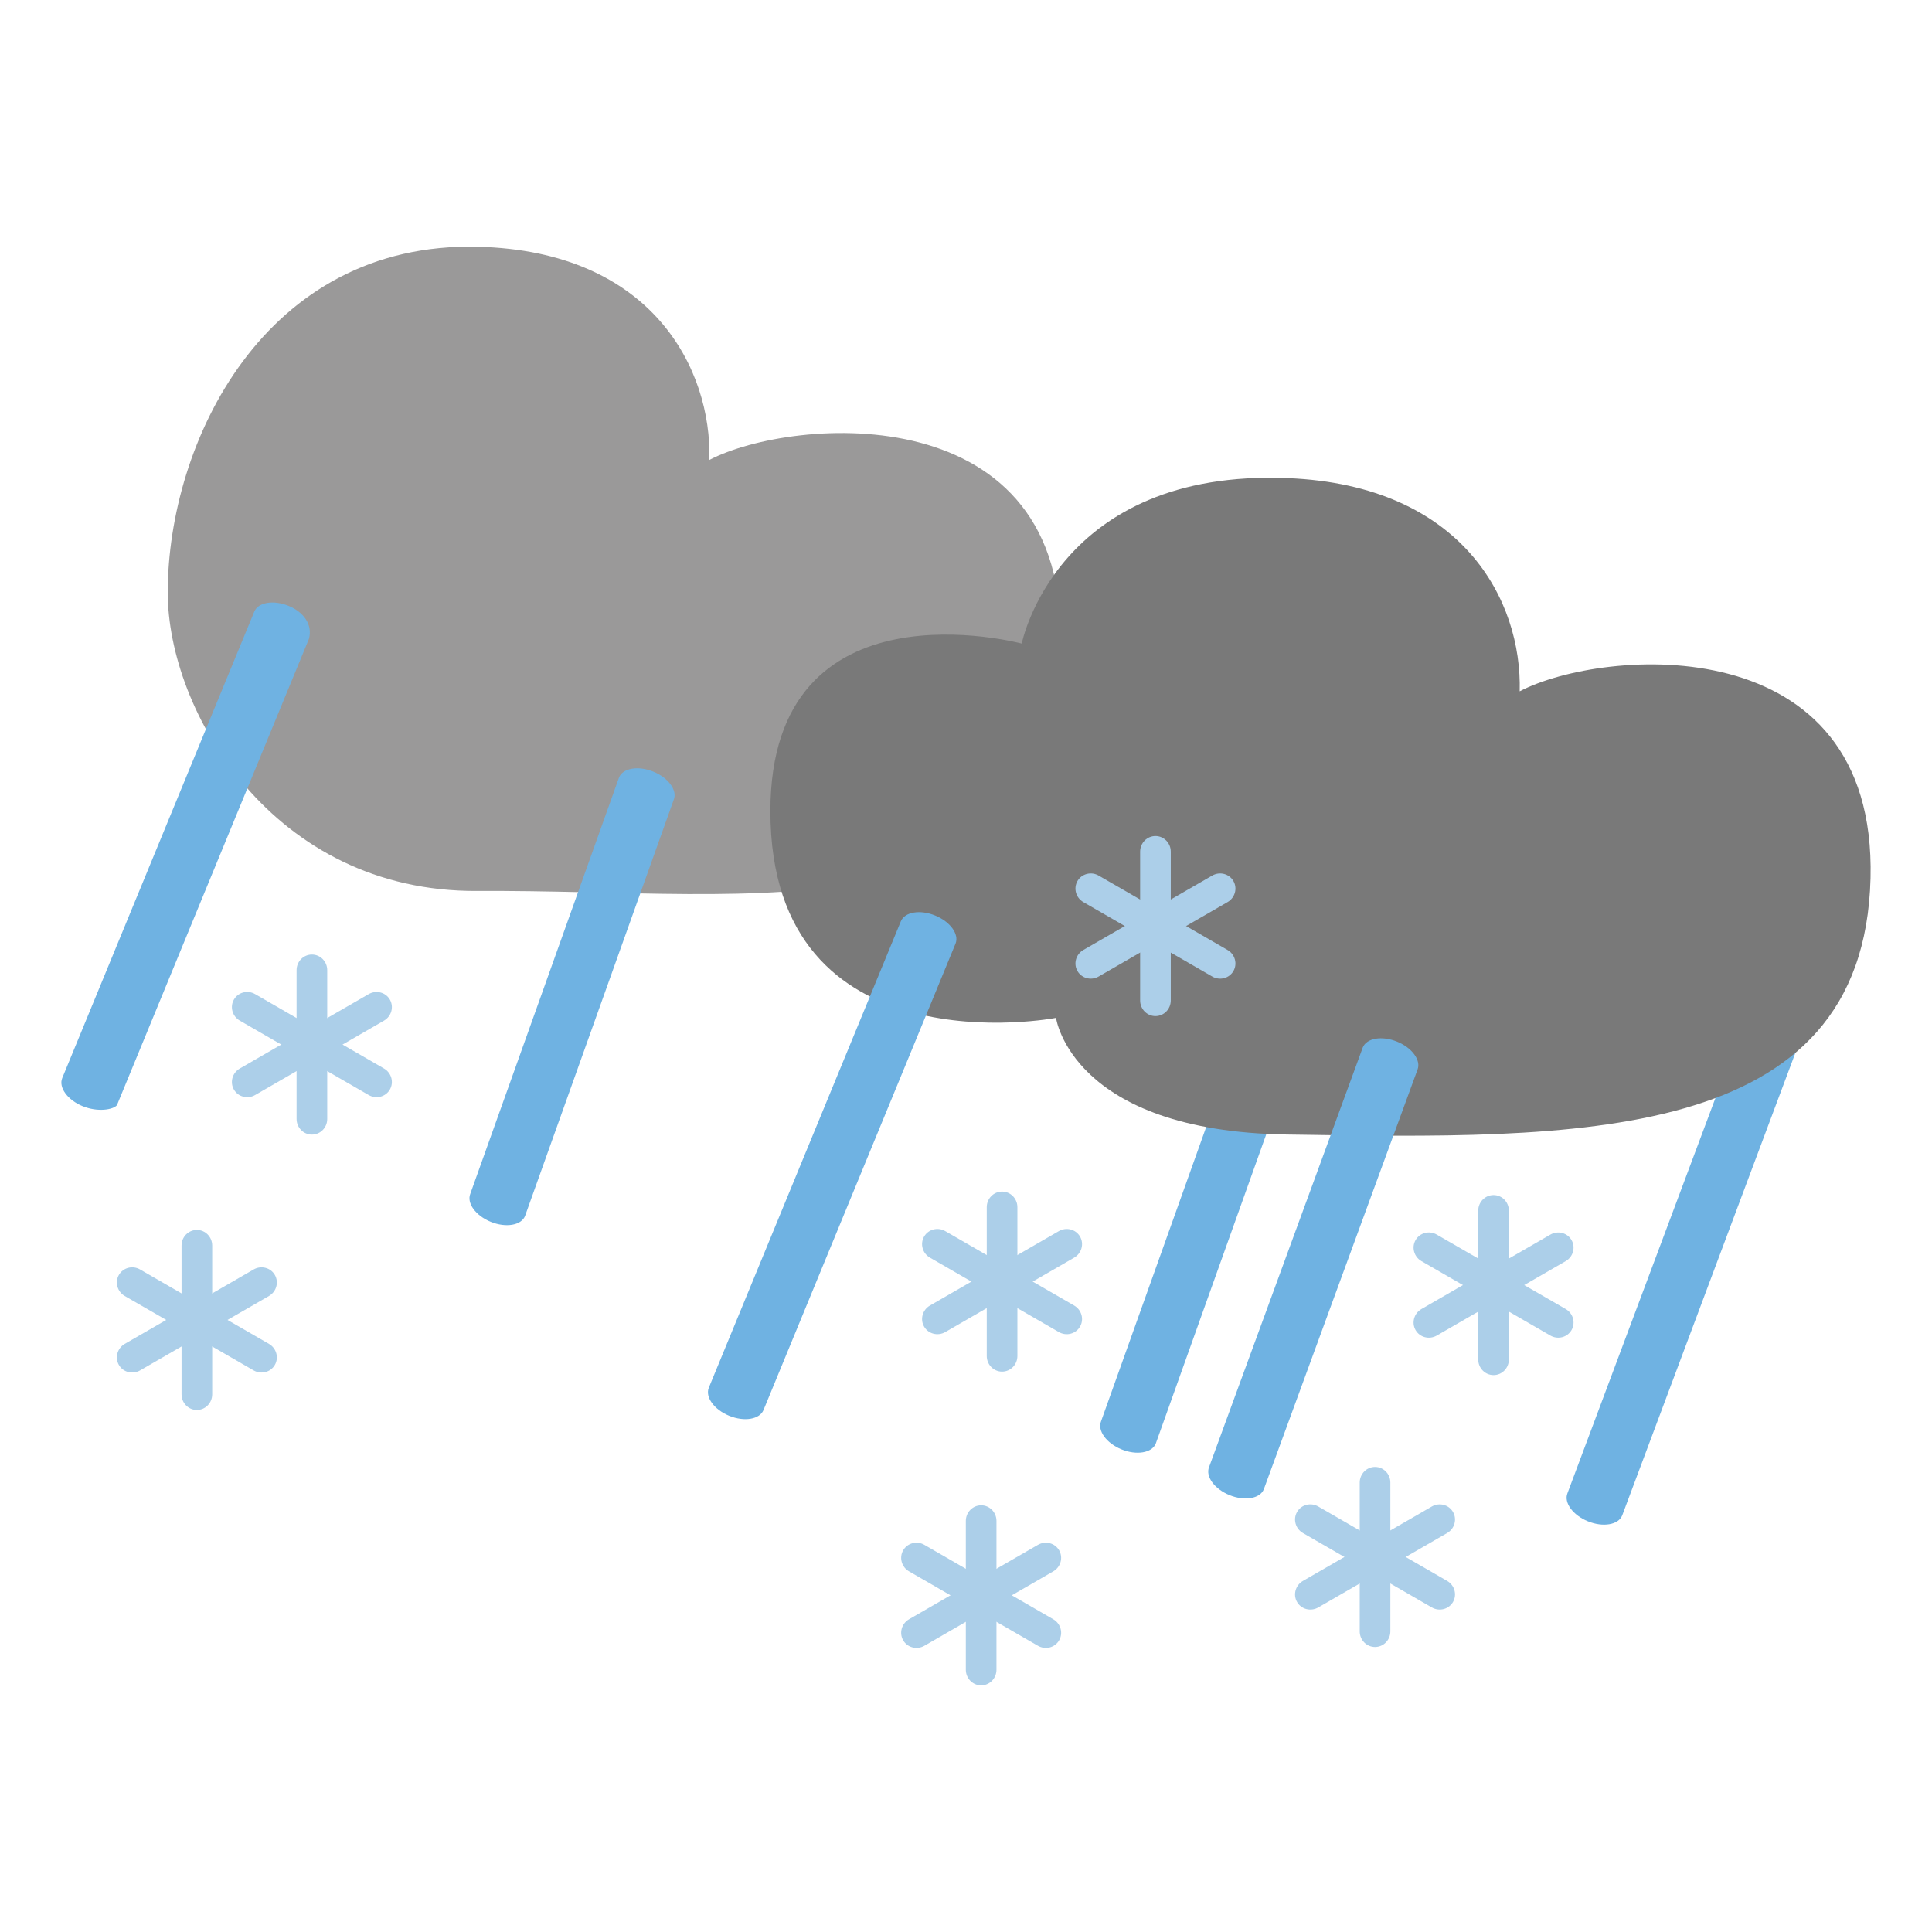 <svg xmlns="http://www.w3.org/2000/svg" xml:space="preserve" width="100" height="100" viewBox="0 0 100 100">
  <path fill="#9A9999" fill-rule="evenodd" d="M36.718 23.806c.126-4.685-2.941-10.812-11.986-11.034-11.059-.271-16.04 10.151-16.05 17.875-.008 6.147 5.429 15.529 16.022 15.469 14.855-.085 29.578 2.8 30.174-12.636.503-13.034-13.841-11.931-18.16-9.674z" clip-rule="evenodd"/>
  <path fill="#6FB2E2" d="M59.823 74.718c-.197.485-.991.62-1.773.302-.782-.318-1.256-.969-1.059-1.454l7.697-21.547c.197-.485.991-.62 1.773-.302.782.318 1.256.969 1.059 1.454l-7.697 21.547zm24.141 3.723c-.197.485-.991.62-1.773.302-.782-.318-1.256-.969-1.059-1.454l10.8-28.844c.197-.485.991-.62 1.773-.302.782.318 1.256.969 1.059 1.454l-10.8 28.844z"/>
  <path fill="#797979" fill-rule="evenodd" d="M78.659 35.782c.126-4.685-2.946-10.658-11.986-11.034-11.988-.499-13.788 8.563-13.788 8.563s-13.01-3.489-13.01 8.673c0 13.551 14.784 10.701 14.784 10.701s.798 5.873 11.961 6.038c14.854.22 29.849.598 30.198-13.267.329-13.04-13.84-11.931-18.159-9.674z" clip-rule="evenodd"/>
  <path fill="#6FB2E2" d="M39.52 72.981c-.197.485-.991.62-1.773.302-.782-.318-1.256-.969-1.059-1.454l9.939-24.141c.197-.485.991-.62 1.773-.302.782.318 1.256.969 1.059 1.454L39.52 72.981zm25.894 4.105c-.197.485-.991.62-1.773.302-.782-.318-1.256-.969-1.059-1.454l7.955-21.718c.197-.485.991-.62 1.773-.302.782.318 1.256.969 1.059 1.454l-7.955 21.718zM6.053 57.204c-.197.235-.991.37-1.773.052-.782-.318-1.256-.969-1.059-1.454L13.16 31.66c.197-.485.991-.62 1.773-.302.782.318 1.256.969 1.059 1.704L6.053 57.204zm21.123 5.736c-.197.485-.991.62-1.773.302-.782-.318-1.256-.969-1.059-1.454l7.697-21.547c.197-.485.991-.62 1.773-.302.782.318 1.256.969 1.059 1.454L27.176 62.94z"/>
  <g fill="#ACCFE9">
    <path d="M78.099 70.366c0 .447-.355.809-.793.809-.438 0-.793-.362-.793-.809v-7.701c0-.447.355-.809.793-.809.438 0 .793.362.793.809v7.701z"/>
    <path d="M81.038 67.754c.387.223.523.712.304 1.091-.219.379-.71.506-1.097.282l-6.67-3.851c-.387-.223-.523-.712-.304-1.091.219-.379.71-.506 1.097-.282l6.67 3.851z"/>
    <path d="M80.245 63.904c.387-.223.878-.097 1.097.282.219.379.083.868-.304 1.091l-6.67 3.851c-.387.223-.878.097-1.097-.282-.219-.379-.083-.868.304-1.091l6.67-3.851z"/>
  </g>
  <g fill="#ACCFE9">
    <path d="M71.965 84.439c0 .447-.355.809-.793.809-.438 0-.793-.362-.793-.809v-7.701c0-.447.355-.809.793-.809.438 0 .793.362.793.809v7.701z"/>
    <path d="M74.903 81.827c.387.223.523.712.304 1.091-.219.379-.71.506-1.097.282l-6.67-3.851c-.387-.223-.523-.712-.304-1.091.219-.379.71-.506 1.097-.282l6.67 3.851z"/>
    <path d="M74.11 77.977c.387-.223.878-.097 1.097.282.219.379.083.868-.304 1.091l-6.67 3.851c-.387.223-.878.097-1.097-.282-.219-.379-.083-.868.304-1.091l6.67-3.851z"/>
  </g>
  <g fill="#ACCFE9">
    <path d="M51.577 86.424c0 .447-.355.809-.793.809-.438 0-.793-.362-.793-.809v-7.701c0-.447.355-.809.793-.809.438 0 .793.362.793.809v7.701z"/>
    <path d="M54.516 83.812c.387.223.523.712.304 1.091-.219.379-.71.506-1.097.282l-6.67-3.851c-.387-.223-.523-.712-.304-1.091.219-.379.71-.506 1.097-.282l6.67 3.851z"/>
    <path d="M53.723 79.961c.387-.223.878-.097 1.097.282.219.379.083.868-.304 1.091l-6.67 3.851c-.387.223-.878.097-1.097-.282-.219-.379-.083-.868.304-1.091l6.67-3.851z"/>
  </g>
  <g fill="#ACCFE9">
    <path d="M52.66 70.186c0 .447-.355.809-.793.809-.438 0-.793-.362-.793-.809v-7.701c0-.447.355-.809.793-.809.438 0 .793.362.793.809v7.701z"/>
    <path d="M55.598 67.574c.387.223.523.712.304 1.091-.219.379-.71.506-1.097.282l-6.67-3.851c-.387-.223-.523-.712-.304-1.091.219-.379.71-.506 1.097-.282l6.67 3.851z"/>
    <path d="M54.805 63.723c.387-.223.878-.097 1.097.282.219.379.083.868-.304 1.091l-6.67 3.851c-.387.223-.878.097-1.097-.282-.219-.379-.083-.868.304-1.091l6.67-3.851z"/>
  </g>
  <g fill="#ACCFE9">
    <path d="M60.599 51.783c0 .447-.355.809-.793.809-.438 0-.793-.362-.793-.809v-7.701c0-.447.355-.809.793-.809.438 0 .793.362.793.809v7.701z"/>
    <path d="M63.537 49.171c.387.223.523.712.304 1.091-.219.379-.71.506-1.097.282l-6.67-3.851c-.387-.223-.523-.712-.304-1.091.219-.379.71-.506 1.097-.282l6.67 3.851z"/>
    <path d="M62.744 45.32c.387-.223.878-.097 1.097.282.219.379.083.868-.304 1.091l-6.67 3.851c-.387.223-.878.097-1.097-.282-.219-.379-.083-.868.304-1.091l6.67-3.851z"/>
  </g>
  <g fill="#ACCFE9">
    <path d="M16.937 57.917c0 .447-.355.809-.793.809-.438 0-.793-.362-.793-.809v-7.701c0-.447.355-.809.793-.809.438 0 .793.362.793.809v7.701z"/>
    <path d="M19.875 55.305c.387.223.523.712.304 1.091-.219.379-.71.506-1.097.282l-6.67-3.851c-.387-.223-.523-.712-.304-1.091.219-.379.71-.506 1.097-.282l6.67 3.851z"/>
    <path d="M19.082 51.455c.387-.223.878-.097 1.097.282.219.379.083.868-.304 1.091l-6.67 3.851c-.387.223-.878.097-1.097-.282-.219-.379-.083-.868.304-1.091l6.67-3.851z"/>
  </g>
  <g fill="#ACCFE9">
    <path d="M10.983 72.171c0 .447-.355.809-.793.809-.438 0-.793-.362-.793-.809V64.47c0-.447.355-.809.793-.809.438 0 .793.362.793.809v7.701z"/>
    <path d="M13.921 69.559c.387.223.523.712.304 1.091-.219.379-.71.506-1.097.282l-6.67-3.851c-.387-.223-.523-.712-.304-1.091.219-.379.71-.506 1.097-.282l6.67 3.851z"/>
    <path d="M13.128 65.708c.387-.223.878-.097 1.097.282.219.379.083.868-.304 1.091l-6.67 3.851c-.387.223-.878.097-1.097-.282-.219-.379-.083-.868.304-1.091l6.67-3.851z"/>
  </g>
</svg>
